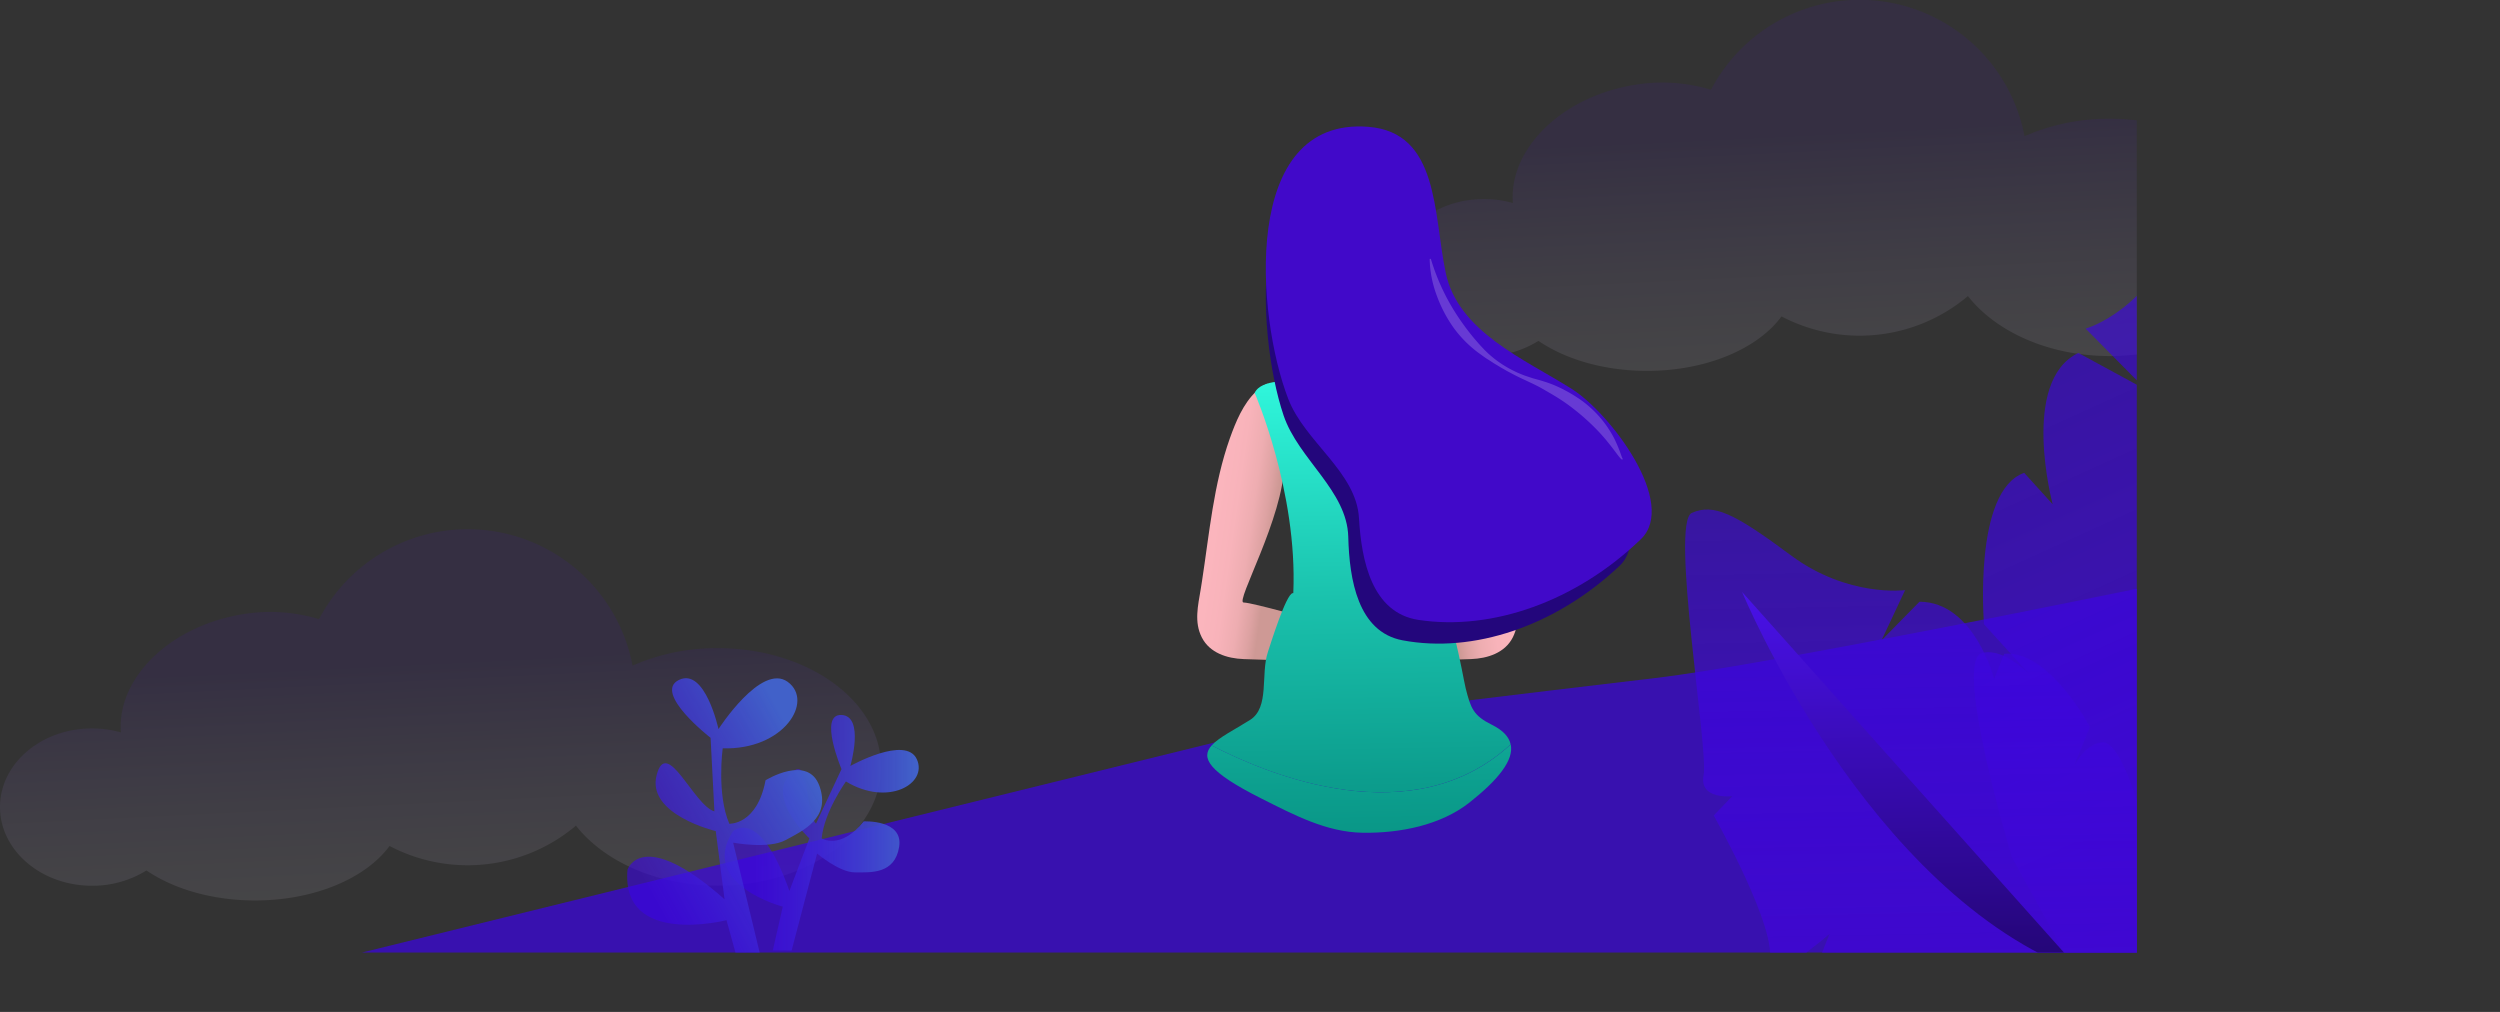 <svg xmlns="http://www.w3.org/2000/svg" xmlns:xlink="http://www.w3.org/1999/xlink" viewBox="0 0 1176.64 476.27"><rect x="0" y="0" width="1176.64" height="476.27" fill="#333333" stroke="none"/><defs><style>.cls-1{fill:none;}.cls-2{clip-path:url(#clip-path);}.cls-3,.cls-4{opacity:0.1;}.cls-3{fill:url(#linear-gradient);}.cls-4{fill:url(#linear-gradient-2);}.cls-5{fill:#3b04e5;opacity:0.7;}.cls-6{fill:url(#linear-gradient-3);}.cls-7{fill:url(#linear-gradient-4);}.cls-8{fill:url(#linear-gradient-5);}.cls-9{fill:url(#linear-gradient-6);}.cls-10{fill:url(#linear-gradient-7);}.cls-11{fill:url(#linear-gradient-8);}.cls-12{fill:url(#linear-gradient-9);}.cls-13{fill:url(#linear-gradient-10);}.cls-14{fill:url(#linear-gradient-11);}.cls-15{fill:url(#linear-gradient-12);}.cls-16{fill:#23067c;}.cls-17{fill:#4109c9;}.cls-18{opacity:0.2;}.cls-19{fill:#fff;}</style><clipPath id="clip-path" transform="translate(-915.07 -551.67)"><rect class="cls-1" width="1920.76" height="1000"/></clipPath><linearGradient id="linear-gradient" x1="1128.87" y1="1053.07" x2="1119.47" y2="862.12" gradientUnits="userSpaceOnUse"><stop offset="0.26" stop-color="#fff"/><stop offset="0.33" stop-color="#faf9fe"/><stop offset="0.43" stop-color="#ece7fa"/><stop offset="0.54" stop-color="#d6c9f3"/><stop offset="0.66" stop-color="#b6a1ea"/><stop offset="0.79" stop-color="#8d6cdf"/><stop offset="0.93" stop-color="#5d2dd1"/><stop offset="1" stop-color="#4109c9"/></linearGradient><linearGradient id="linear-gradient-2" x1="1784" y1="803.91" x2="1774.61" y2="612.96" xlink:href="#linear-gradient"/><linearGradient id="linear-gradient-3" x1="1256.13" y1="943.59" x2="1347.5" y2="943.59" gradientUnits="userSpaceOnUse"><stop offset="0.16" stop-color="#3b04e5" stop-opacity="0.6"/><stop offset="0.98" stop-color="#4161c9"/></linearGradient><linearGradient id="linear-gradient-4" x1="3896.89" y1="-898.15" x2="3988.26" y2="-898.15" gradientTransform="matrix(1.1, -0.6, 0.59, 1.07, -2555.19, 4271.91)" xlink:href="#linear-gradient-3"/><linearGradient id="linear-gradient-5" x1="11948.82" y1="14.06" x2="11956.6" y2="414.64" gradientTransform="matrix(-1.07, 0.52, 0.71, 1.46, 14603.95, -5655.88)" gradientUnits="userSpaceOnUse"><stop offset="0.16" stop-color="#3b04e5" stop-opacity="0.6"/><stop offset="0.98" stop-color="#4109c9"/></linearGradient><linearGradient id="linear-gradient-6" x1="11945.58" y1="67.57" x2="11951.96" y2="396.42" gradientTransform="matrix(-1.07, 0.52, 0.71, 1.46, 14603.95, -5655.88)" gradientUnits="userSpaceOnUse"><stop offset="0.16" stop-color="#4c12f1"/><stop offset="0.98" stop-color="#130042"/></linearGradient><linearGradient id="linear-gradient-7" x1="1815.04" y1="709.59" x2="1822.82" y2="1110.17" gradientTransform="matrix(1, 0, 0, 1, 0, 0)" xlink:href="#linear-gradient-5"/><linearGradient id="linear-gradient-8" x1="1811.79" y1="763.11" x2="1818.18" y2="1091.96" gradientTransform="matrix(1, 0, 0, 1, 0, 0)" xlink:href="#linear-gradient-6"/><linearGradient id="linear-gradient-9" x1="13859.2" y1="789.91" x2="13938.61" y2="801.26" gradientTransform="matrix(-1, 0, 0, 1, 15512.08, 0)" gradientUnits="userSpaceOnUse"><stop offset="0.41" stop-color="#fbb5bd"/><stop offset="0.52" stop-color="#f8b3ba"/><stop offset="0.62" stop-color="#eeadb1"/><stop offset="0.7" stop-color="#dda2a2"/><stop offset="0.75" stop-color="#ce9995"/></linearGradient><linearGradient id="linear-gradient-10" x1="1454.89" y1="789.91" x2="1534.3" y2="801.26" gradientTransform="matrix(1, 0, 0, 1, 0, 0)" xlink:href="#linear-gradient-9"/><linearGradient id="linear-gradient-11" x1="1549.89" y1="653.15" x2="1557.38" y2="1038.95" gradientUnits="userSpaceOnUse"><stop offset="0.16" stop-color="#33ffe4"/><stop offset="0.44" stop-color="#1dc8b3"/><stop offset="0.68" stop-color="#0da190"/><stop offset="0.86" stop-color="#04887a"/><stop offset="0.98" stop-color="#007f72"/></linearGradient><linearGradient id="linear-gradient-12" x1="1550.89" y1="653.48" x2="1558.37" y2="1038.78" gradientUnits="userSpaceOnUse"><stop offset="0.16" stop-color="#33ffe4"/><stop offset="0.22" stop-color="#2ef2d8"/><stop offset="0.47" stop-color="#1ac1ac"/><stop offset="0.69" stop-color="#0c9d8d"/><stop offset="0.86" stop-color="#038779"/><stop offset="0.98" stop-color="#007f72"/></linearGradient></defs><g id="Layer_2" data-name="Layer 2"><g id="Layer_1-2" data-name="Layer 1"><g class="cls-2"><path class="cls-3" d="M1252.92,856.72a98.87,98.87,0,0,0-40.13,8.21,79,79,0,0,0-147.57-21.86,79.51,79.51,0,0,0-38.83-1.78c-33,6.42-56.36,30.55-54.41,55.09a49.75,49.75,0,0,0-13.63-1.88c-23.91,0-43.28,16.58-43.28,37s19.37,37.05,43.28,37.05A48,48,0,0,0,984,961.36c12.75,8.69,30.93,14.12,51.12,14.12,28.06,0,52.19-10.51,63.29-25.64a79,79,0,0,0,87.73-9.57c13.23,16.86,38.16,28.23,66.77,28.23,42.44,0,76.85-25,76.85-55.89S1295.36,856.72,1252.92,856.72Z" transform="translate(-915.07 -551.67)"/><path class="cls-4" d="M1908.05,607.56a98.86,98.86,0,0,0-40.12,8.21,79,79,0,0,0-147.57-21.86,79.51,79.51,0,0,0-38.83-1.78c-33,6.42-56.36,30.55-54.41,55.09a49.82,49.82,0,0,0-13.64-1.88c-23.9,0-43.27,16.58-43.27,37s19.37,37,43.27,37a48,48,0,0,0,25.67-7.23c12.75,8.69,30.93,14.12,51.12,14.12,28.06,0,52.19-10.51,63.28-25.64a79,79,0,0,0,87.73-9.57c13.24,16.86,38.17,28.23,66.77,28.23,42.45,0,76.85-25,76.85-55.89S1950.5,607.56,1908.05,607.56Z" transform="translate(-915.07 -551.67)"/><path class="cls-5" d="M1077,1002.06l451.72-111.3s113-13.84,165.65-20,226.43-42,226.43-42v173.36Z" transform="translate(-915.07 -551.67)"/><path class="cls-6" d="M1278.79,999l4.69-20.61S1243.83,968,1260,943c0,0,12.52-12.27,26.6,28l9.4-24.74s-19.83-18.44-9.4-29.91,6.79,17.21,12.53,22.95l12-25.64s-11-26,0-25.49,4.17,24,4.17,24,26.09-14.61,31.3-3.13-13.56,22.44-33.39,10.44c0,0-10.3,14.44-11.41,26.78,0,0,8.86,5.64,19.76-8,0,0,18.78-1,16.7,12s-13.57,12-20.87,12-17.74-8.87-17.74-8.87l-12,45.65Z" transform="translate(-915.07 -551.67)"/><path class="cls-7" d="M1263.88,1009.59,1257,984.75S1207.26,997.5,1210.4,961c0,0,6.6-20.64,45.68,13.92l-4.14-32.08s-32.6-7.75-27.84-26.29,17.54,14.3,27.21,17l-1.8-34.62s-27.27-21.18-14.92-27.23,18.64,23.12,18.64,23.12,20.15-31.32,32.61-22.21-1.8,32.14-30.63,31.27c0,0-2.89,21.63,3.12,35.49,0,0,13.05.68,17.05-20.46,0,0,20-12.43,25.39,2.76s-7.9,21-15.94,25.39-24.7,1.22-24.7,1.22l13.51,56Z" transform="translate(-915.07 -551.67)"/><path class="cls-8" d="M1862,955.26s-28-92.83-14-96.29,31.86,20.63,31.86,20.63l-31-34.11s-5.24-62.9,18.92-71.27l13.4,14.81s-15.52-57.95,12.07-71.24l31.91,17.34-28.49-28.8s31.37-8.57,46.11-51.65,21.71-54.63,35.92-53.29,70.19,167.38,81,183.42-7.37,21.54-7.37,21.54l15.72,8.78s5.32,95.58,21,115-40.15-5.34-40.15-5.34L2064.37,942l-162.18,85.92Z" transform="translate(-915.07 -551.67)"/><path class="cls-9" d="M1979.46,668s37.4,238-45,344.36" transform="translate(-915.07 -551.67)"/><path class="cls-10" d="M1928.74,958.18s-12.65-59-24.51-57.14-16.6,20-16.6,20l11.07-27.21s-19-36.28-40.33-34.46l-4.74,11.79s-9.4-36.28-35.14-36.28L1800.65,853l11.07-23.59S1784.84,833,1758,813.06s-36.37-24.49-46.65-20,7.91,111.57,5.54,123.36,13.44,10,13.44,10l-8.7,9.07s30.84,54.42,26.1,69.38,28.46-13.68,28.46-13.68l-5.53,13.68,154.18,4.33Z" transform="translate(-915.07 -551.67)"/><path class="cls-11" d="M1735,830.29s58.52,142,159.72,178.93" transform="translate(-915.07 -551.67)"/><path class="cls-12" d="M1627,825.3l.6,3.77c1.25,7.61,3.18,15.37-.55,22.65s-11.89,9.86-19.65,10.15c-33,1.24-29.9,0-29.9,0l-4.33-18s30.13-8.62,34.23-8.62-18.84-40-19.12-65.15,7.53-37.66,7.53-37.66c.53-.85,5.41,3.2,5.68,3.46,6.12,5.73,9.62,14.34,12.36,22C1621.55,779.67,1623.49,802.7,1627,825.3Z" transform="translate(-915.07 -551.67)"/><path class="cls-13" d="M1480.78,825.3c-.2,1.26-.39,2.51-.6,3.77-1.25,7.61-3.18,15.37.55,22.65s11.89,9.86,19.65,10.15c33,1.24,29.9,0,29.9,0l4.33-18s-30.12-8.62-34.23-8.62,18.84-40,19.12-65.15-7.53-37.66-7.53-37.66c-.53-.85-5.41,3.2-5.68,3.46-6.12,5.73-9.61,14.34-12.36,22C1486.21,779.67,1484.27,802.7,1480.78,825.3Z" transform="translate(-915.07 -551.67)"/><path class="cls-14" d="M1485.35,902.51c-5.25,5.84-1.64,12.39,23.42,25,15.11,7.59,30.61,15.85,47.65,16.1,17.45.26,36.68-3.51,50.23-14.2s21.06-20.06,19.44-27.38C1579.8,944.59,1512,916.35,1485.35,902.51Z" transform="translate(-915.07 -551.67)"/><path class="cls-15" d="M1617.29,892.83c-8.81-4.38-10-7.76-12.41-17.31-1.38-5.43-7.48-44.7-15.84-44.7l6.62-7.22c-2.1-47.89,11.7-87.8,11.7-87.8-3-6.74-18.32-4.66-18.32-4.66l-32.73,4.53-32.72-4.53s-15-1.27-18,5.46c0,0,20.27,46.33,18.18,94.22h-.2c-3.16,0-10.9,25.24-11.73,27.64-3.57,10.47.93,26.2-8.45,32.07-7.46,4.68-14.64,8.18-18.06,12,26.6,13.84,94.45,42.08,140.74-.51C1625.31,898.49,1622.49,895.42,1617.29,892.83Z" transform="translate(-915.07 -551.67)"/><path class="cls-16" d="M1559.47,620.35c-57.86-6.52-53.58,87.43-40.25,126.9,7,20.61,29.87,35.34,30.42,57.08.5,20.11,4.53,44.76,25.56,48.71,33.23,6.26,71.86-6.53,102.07-35,17.33-16.31-11.83-59.46-29.28-71.65-21-14.63-50.74-28.43-55.5-56.33C1587.65,661.75,1591.43,624,1559.47,620.35Z" transform="translate(-915.07 -551.67)"/><path class="cls-17" d="M1559.12,611.36c-60.16-4.78-52.8,89-37.75,128,7.86,20.4,32.07,34.43,33.31,56.14,1.15,20.09,6.1,44.6,28,47.93,34.63,5.25,74.27-8.7,104.69-38,17.45-16.83-14.11-59.08-32.59-70.74-22.18-14-53.47-26.89-59.28-54.64C1589.63,651.89,1592.36,614,1559.12,611.36Z" transform="translate(-915.07 -551.67)"/><g class="cls-18"><path class="cls-19" d="M1588.5,673.49a101.78,101.78,0,0,0,14.59,29.86,109.21,109.21,0,0,0,10.5,12.82,50.28,50.28,0,0,0,13.54,9.85l1.9.93,1.94.81c.66.26,1.3.54,2,.77l2,.67c.67.21,1.31.46,2,.64l2.09.57c1.4.39,2.78.83,4.17,1.28a55.7,55.7,0,0,1,8,3.46,69.91,69.91,0,0,1,7.55,4.54,50.9,50.9,0,0,1,12.47,12.46c.84,1.22,1.63,2.45,2.38,3.72s1.41,2.57,2,3.89,1.18,2.66,1.67,4c.26.67.5,1.35.73,2l.37,1a5.39,5.39,0,0,0,.36.75l-.06.51a1.28,1.28,0,0,1-.66-.35c-.15-.14-.28-.28-.41-.42a9.4,9.4,0,0,1-.71-.85c-.46-.57-.89-1.14-1.31-1.72-.86-1.13-1.69-2.27-2.57-3.36s-1.73-2.19-2.63-3.23-1.81-2.09-2.75-3.09a104.93,104.93,0,0,0-12.14-11c-2.15-1.68-4.4-3.27-6.72-4.75s-4.73-2.85-7.15-4.25c-4.77-2.83-10.26-4.88-15.28-7.64l-1.9-1-1.87-1.08c-1.26-.68-2.46-1.46-3.7-2.19s-2.42-1.57-3.65-2.32-2.39-1.64-3.57-2.48a54.82,54.82,0,0,1-12.41-12.29,63.75,63.75,0,0,1-8.08-15.5,51.93,51.93,0,0,1-3.24-17Z" transform="translate(-915.07 -551.67)"/></g></g></g></g></svg>